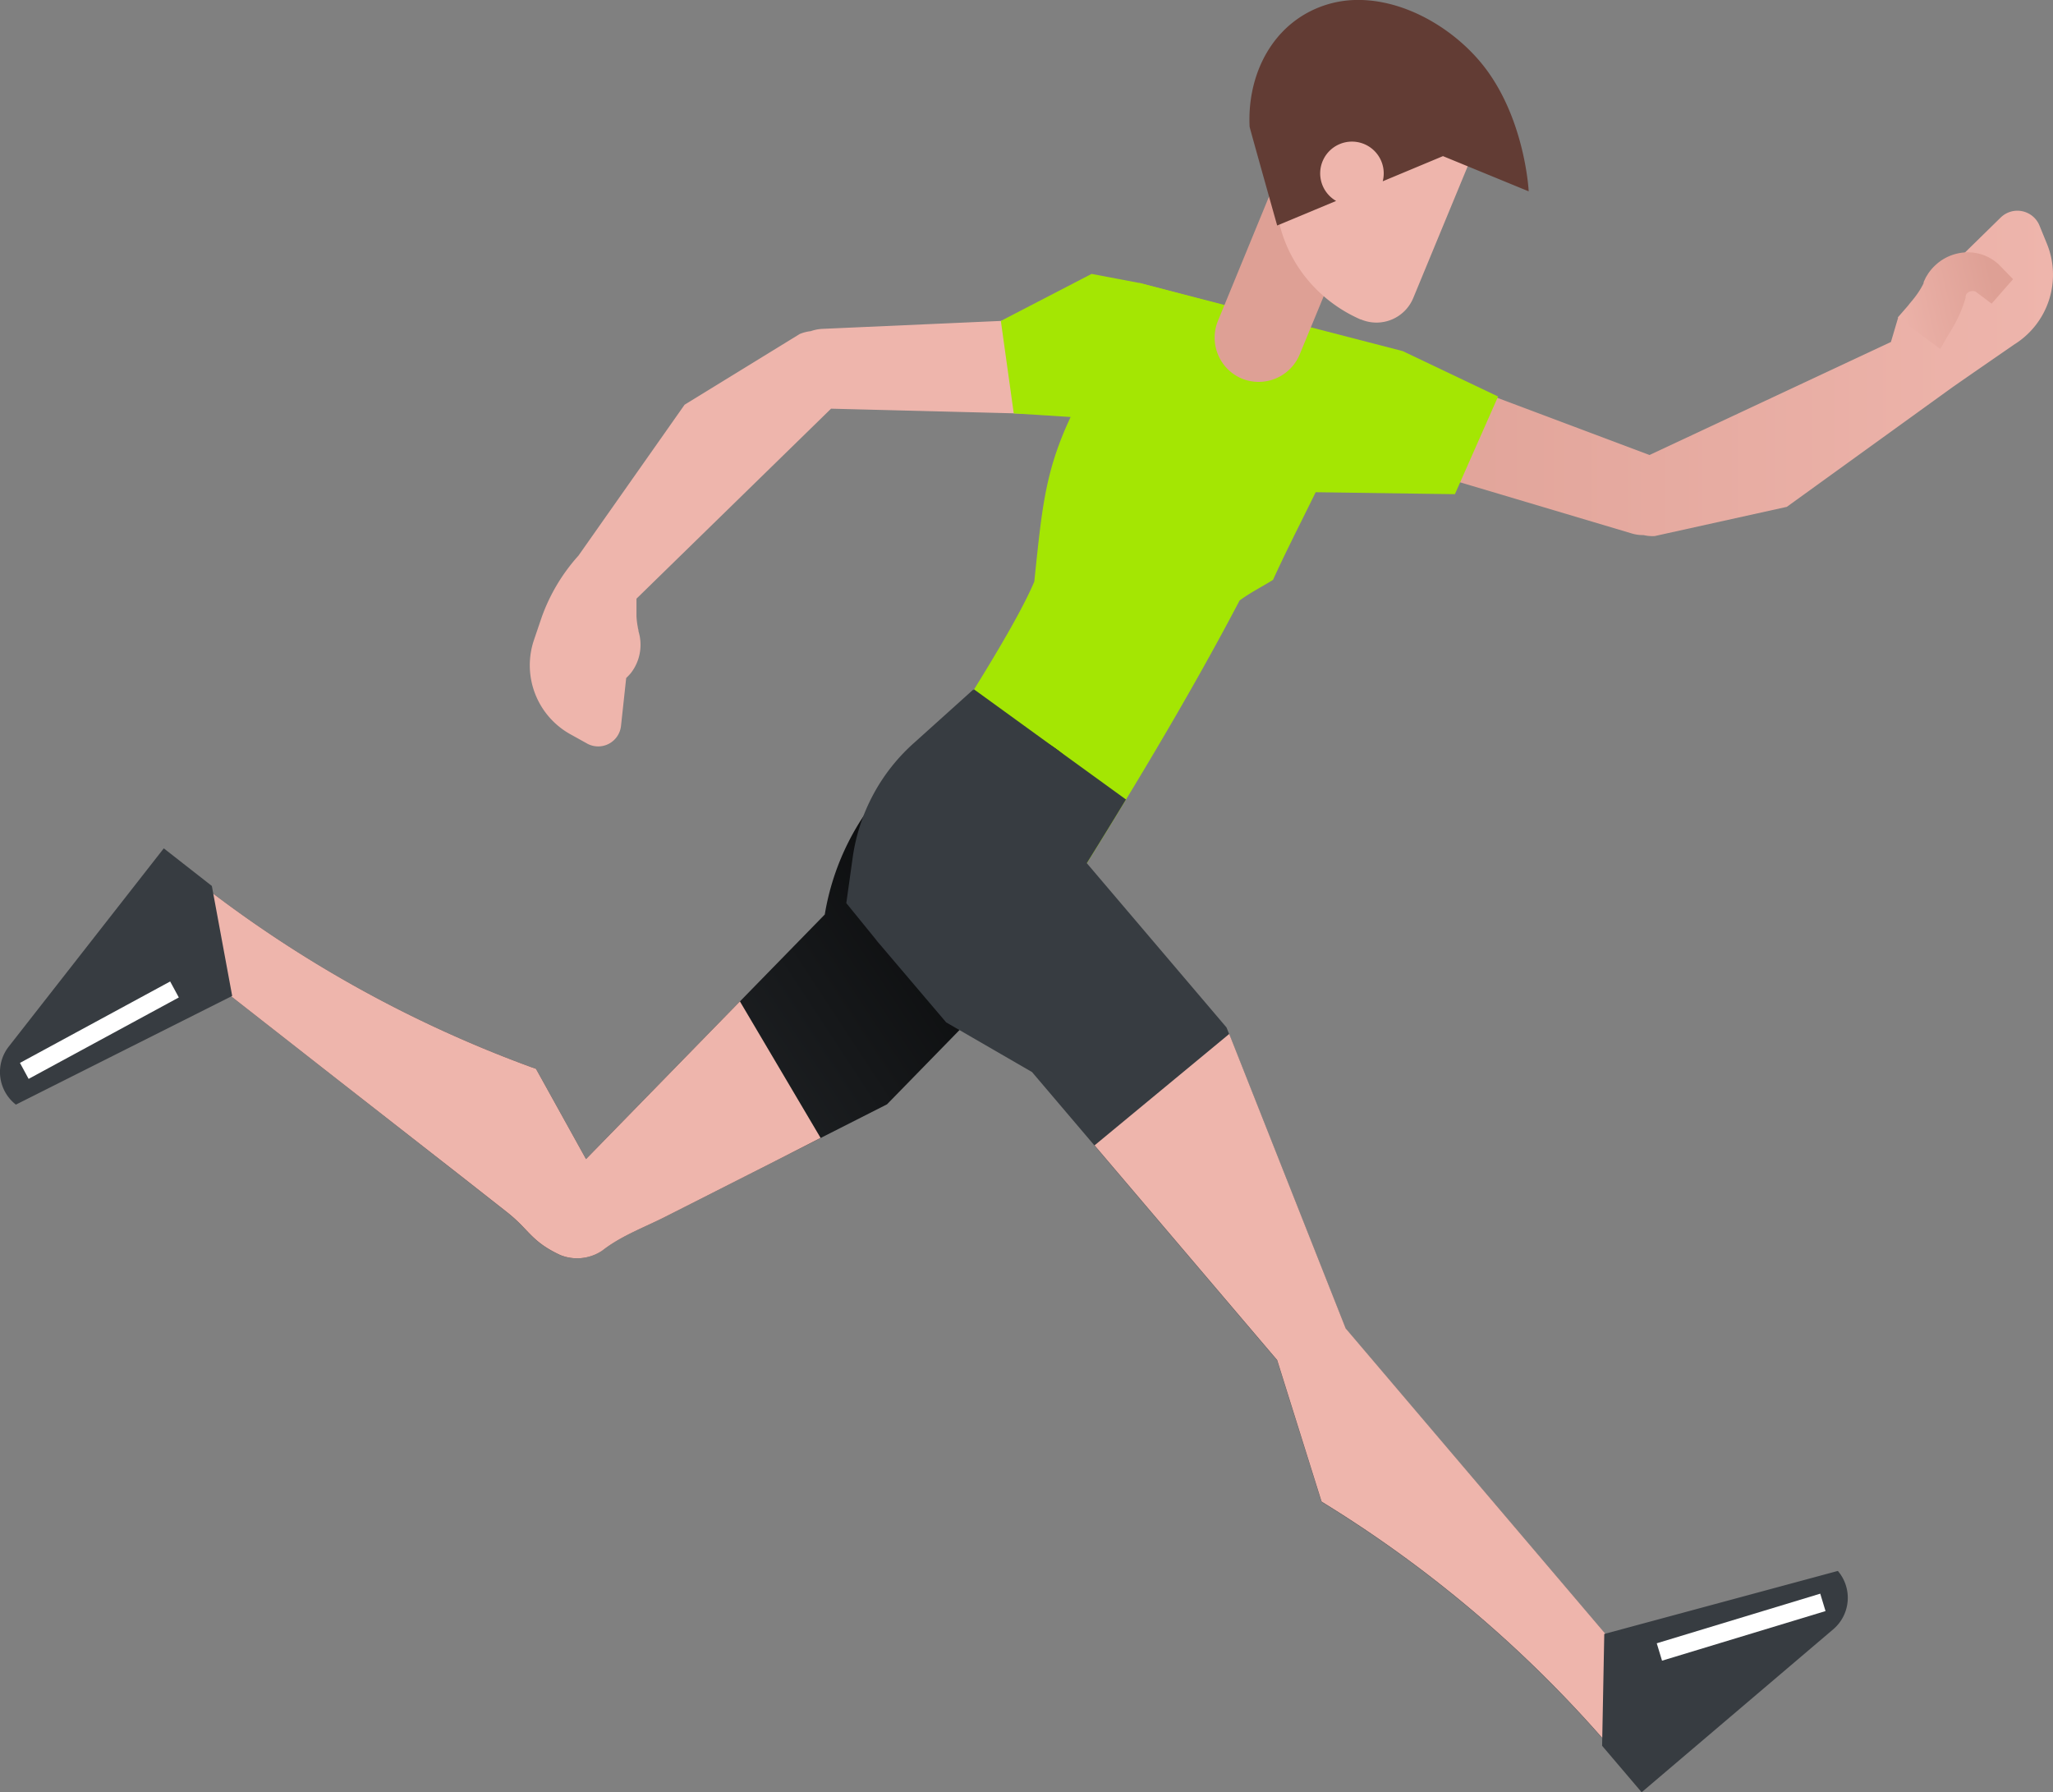 <svg xmlns="http://www.w3.org/2000/svg" xmlns:xlink="http://www.w3.org/1999/xlink" viewBox="0 0 447.13 390.31"><rect x="0" y="0" width="447.13" height="390.31" fill="#808080" stroke="none"/><defs><style>.cls-1{fill:#a4e603;}.cls-2{fill:#373c41;}.cls-3{fill:url(#Безымянный_градиент_16);}.cls-4{fill:url(#Безымянный_градиент_22);}.cls-5{fill:#eeb5ac;}.cls-6{fill:#fff;}.cls-7{fill:#dea095;}.cls-8{fill:#623c34;}.cls-9{fill:url(#Безымянный_градиент_22-2);}</style><linearGradient id="Безымянный_градиент_16" x1="16441.3" y1="251.27" x2="16283.94" y2="148.12" gradientTransform="matrix(-1, 0, 0, 1, 16506.05, 0)" gradientUnits="userSpaceOnUse"><stop offset="0" stop-color="#373c41"/><stop offset="1"/></linearGradient><linearGradient id="Безымянный_градиент_22" x1="16058.92" y1="81.3" x2="16227.93" y2="81.3" gradientTransform="matrix(-1, 0, 0, 1, 16506.05, 0)" gradientUnits="userSpaceOnUse"><stop offset="0" stop-color="#eeb5ac"/><stop offset="1" stop-color="#dea095"/></linearGradient><linearGradient id="Безымянный_градиент_22-2" x1="16096.16" y1="69" x2="16071.59" y2="63.28" xlink:href="#Безымянный_градиент_22"/></defs><title>run</title><g id="Слой_2" data-name="Слой 2"><g id="элементы"><path class="cls-1" d="M203.93,202.72c-.47.58-.7.84,0,0Z"/><path class="cls-1" d="M197,174.23c8.23-13.37,23.43-36.14,28.26-47.56C227,110.17,227.6,102,234.05,89c3.57-7.21,7.07-16.57,11.43-23.63a29.28,29.28,0,0,1,2.7-3.76l42.46,11.23c5.27,5.23,5.82,10.93,2.12,20.44-4.25,10.93-10.58,22.14-15.5,33-2.5,1.57-4.88,2.72-7.29,4.5-11.29,21.54-24.88,43.9-37.6,64.15-7.86,12.51-16.49,13.79-28.44,7.82S190.44,184.84,197,174.23Z"/><path class="cls-2" d="M195.81,201.27l-.05-.16Z"/><path class="cls-2" d="M195.84,201.37l0-.1Z"/><path class="cls-2" d="M195.84,201.37Z"/><path class="cls-2" d="M195.76,201.11l-.06-.18Z"/><path class="cls-2" d="M195.7,200.93v0Z"/><path class="cls-3" d="M43.13,192.07a266.4,266.4,0,0,0,72.6,40.34l1,.35,10.9,19.66,52-53.26h0a54.94,54.94,0,0,1,14.89-29.41l3.94-4a24.23,24.23,0,0,1,40,8.45l-5.16.23-13.92,39.23-26.2,26.84-24.28,12.31-24,12.16c-4.61,2.34-9.6,4.14-13.71,7.35a9.8,9.8,0,0,1-9.19,1c-6.44-3-6.73-5.52-11.67-9.39l-10.19-8L73.73,235.28q-12.77-10-25.55-20L34.24,204.38l-.46-.36Z"/><path class="cls-2" d="M185.71,186.75a41,41,0,0,1,13.22-24.84L212,150.15l-.06.23c.06-.09.12-.18.17-.27l33.12,24c-2.84,4.69-5.7,9.32-8.53,13.87l30.43,35.78,25.93,65.57,70.18,82.53-11.56,9.83h0a266.33,266.33,0,0,0-63-54.1l-.87-.54-9.67-30.82-53.37-62.76-18.7-10.82-14.4-16.94h0l-.45-.52c-.17-.2-.34-.42-.5-.64l-6.4-7.87Z"/><path class="cls-4" d="M278.85,82.05h0a11.52,11.52,0,0,1,15.09-7.5l65.32,24.54,52.57-24.61,1.54-5.2,22.37-21.91a5.2,5.2,0,0,1,8.45,1.76l1.61,3.94A17.88,17.88,0,0,1,438.72,75s-13.05,9-13.87,9.61l-35.69,25.77-28.76,6.36a8.65,8.65,0,0,1-2.45-.21,8.47,8.47,0,0,1-2.54-.35L311.16,103a22.63,22.63,0,0,1-17.23,1.79l-3.32-1A17.47,17.47,0,0,1,278.85,82.05Z"/><path class="cls-5" d="M116.28,139.41l1.7-5a40.18,40.18,0,0,1,8-13.4h0L149.1,88.14l25.09-15.41a8.67,8.67,0,0,1,2.39-.61,8.88,8.88,0,0,1,2.51-.5l46.12-2.05a22.66,22.66,0,0,1,15.7-7.33l3.46-.15A17.47,17.47,0,0,1,262.6,78.77h0a11.51,11.51,0,0,1-11.81,12L181,89l-42.38,41.38,0,1.07,0,.74c0,.22,0,.44,0,.66,0,.44,0,.88,0,1.3a16.2,16.2,0,0,0,.3,2.47c0,.2.08.4.13.59l0,.07v.06l0,.09.1.36c.06.24.12.48.17.72s.08.49.11.73a6.15,6.15,0,0,1,.06.74,10,10,0,0,1-2.11,6.62,12,12,0,0,1-1,1.05l-1.13,10.45A5,5,0,0,1,128,162L124.4,160A17.19,17.19,0,0,1,116.28,139.41Z"/><path class="cls-5" d="M267.72,225.17l25.36,64.12,70.18,82.53-11.56,9.83h0a266.33,266.33,0,0,0-63-54.1l-.87-.54-9.67-30.82-39.77-46.76Z"/><path class="cls-2" d="M203.93,202.72c-.47.58-.7.84,0,0Z"/><polygon class="cls-1" points="248.13 61.62 305.5 76.46 326.27 86.35 316.87 107.62 281.76 107.13 233.18 90.81 220.79 90.03 217.98 69.89 237.74 59.65 248.13 61.62"/><path class="cls-2" d="M349.4,355.84l-.47,24.35,8.61,10.12,41.73-35.49a9,9,0,0,0,1-12.71h0Z"/><rect class="cls-6" x="360.61" y="352.37" width="37.21" height="3.96" transform="translate(-86.56 125.39) rotate(-16.88)"/><path class="cls-7" d="M270.47,82.45h0a9.68,9.68,0,0,0,12.59-5.25L294,50.67c2-4.91-2.22-6-7.13-8l1.88-4.57a9.68,9.68,0,0,0-12.59,5.25l-10.9,26.53A9.67,9.67,0,0,0,270.47,82.45Z"/><path class="cls-5" d="M308.76,9.46c.38.16.74.34,1.1.51l.61.33c.15.08.31.15.45.24s.54.31.81.48l.21.12c.32.2.62.4.92.61l.06,0a23.71,23.71,0,0,1,3.52,3h0a23.45,23.45,0,0,1,6.47,13.59s-10,24.19-15.1,36.53a8.67,8.67,0,0,1-11.42,4.69l-.09,0C283.8,64.07,276.7,51.51,278,39.07h0c-.15-.35-.3-.71-.43-1.07h0c-.14-.36-.26-.71-.38-1.08v0c-.11-.35-.22-.71-.32-1.07v0c-.09-.35-.18-.7-.25-1l0-.07c-.07-.35-.14-.69-.2-1a.36.36,0,0,0,0-.1c-.05-.34-.1-.68-.14-1,0-.05,0-.09,0-.14,0-.33-.07-.65-.09-1,0-.06,0-.12,0-.18,0-.31,0-.62,0-.94v-.22c0-.3,0-.6,0-.9a2.26,2.26,0,0,0,0-.26c0-.28,0-.57.06-.86,0-.1,0-.2,0-.3,0-.27.06-.55.1-.82,0-.11,0-.22,0-.33,0-.27.09-.53.14-.8,0-.12,0-.23.07-.35s.11-.51.17-.77l.09-.38c.07-.25.14-.5.22-.75s.07-.25.11-.38.18-.53.27-.79l.12-.33c.14-.37.29-.75.45-1.11C283,9.34,296.81,4.21,308.76,9.46Z"/><path class="cls-8" d="M285.32,2.48A22.92,22.92,0,0,1,295.06,0C306-.33,317.25,6.53,323.61,15c8.61,11.51,9.33,26.67,9.33,26.67L314.27,34l-13.12,5.48A6.92,6.92,0,1,0,291,43.76l-12.84,5.35s-6-21.31-6-21.51C271.64,17.51,276,7.23,285.32,2.48Z"/><path class="cls-9" d="M413.32,69.14l2.2-2.53L416,66l.45-.53c.29-.35.57-.71.83-1.06a18.07,18.07,0,0,0,1.39-2.18c.1-.19.19-.37.28-.56l0-.07v-.06l0-.09.16-.35.33-.7.4-.65a4.72,4.72,0,0,1,.44-.63,9,9,0,0,1,1-1.14,10.32,10.32,0,0,1,5.07-2.78,10,10,0,0,1,5.7.37c.23.09.45.18.66.28l.33.15.31.17a10.44,10.44,0,0,1,1.19.77l.57.46.13.11.07.08.15.15.6.61,2.37,2.45-4.67,5.33-2.65-2-.66-.49-.16-.12-.09-.06,0,0-.12,0a2.46,2.46,0,0,0-.24-.07l-.07,0h-.19a1.62,1.62,0,0,0-.88.26,1.28,1.28,0,0,0-.55.64s0,.12-.05.17,0,0,0,.08a.17.17,0,0,1,0,.07.25.25,0,0,1,0,.07v0h0v0l0,.13c-.09.34-.19.68-.3,1a27.29,27.29,0,0,1-1.57,3.8c-.3.6-.62,1.19-.95,1.76-.16.29-.33.57-.5.85l-.48.77L422.57,76Z"/><path class="cls-5" d="M36.17,205.89l1.09-6.31,5.87-7.51a266.4,266.4,0,0,0,72.6,40.34l1,.35,10.9,19.66,33.52-34.34,17.57,29.73-9.79,5-24,12.16c-4.61,2.34-9.6,4.14-13.71,7.35a9.8,9.8,0,0,1-9.19,1c-6.44-3-6.73-5.52-11.67-9.39l-10.19-8L73.73,235.28q-12.77-10-25.55-20Z"/><path class="cls-2" d="M50.57,216.89l-4.43-23.95-10.47-8.19L1.92,227.9a9,9,0,0,0,1.54,12.66h0Z"/><rect class="cls-6" x="3.05" y="222.36" width="37.21" height="3.96" transform="translate(-104.3 37.44) rotate(-28.46)"/></g></g></svg>
